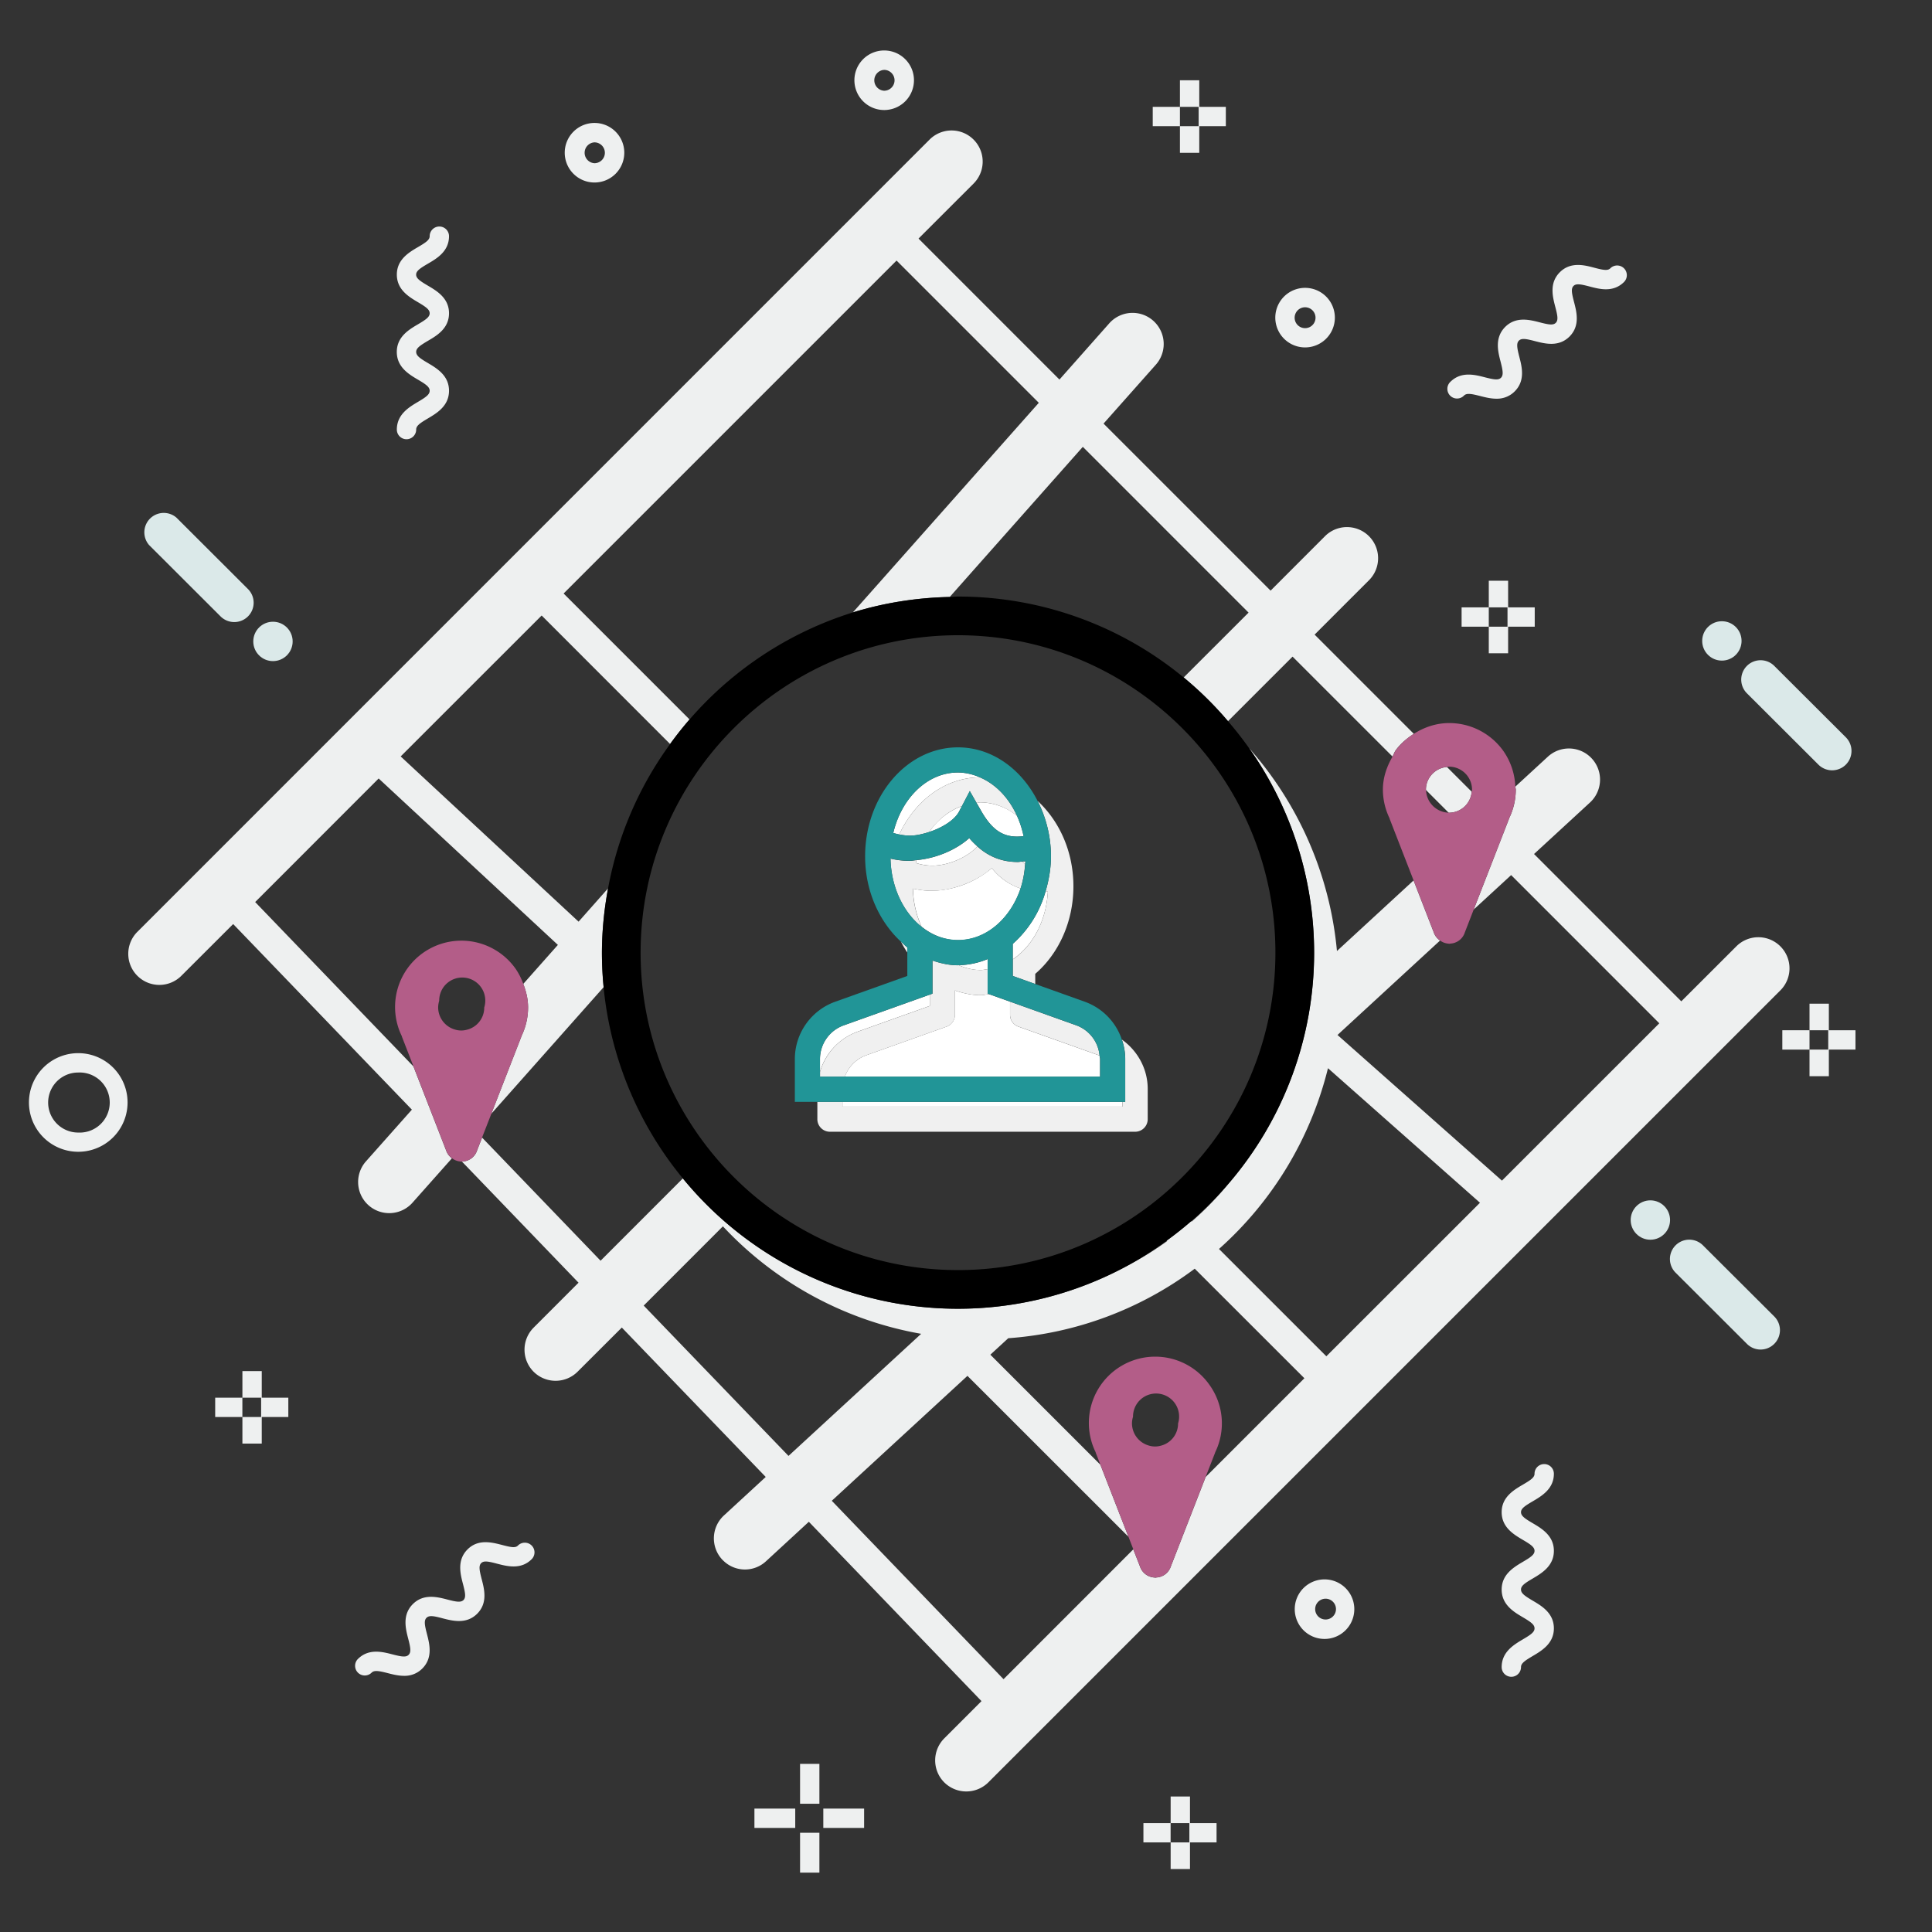 <svg xmlns="http://www.w3.org/2000/svg" width="49.955" height="49.956" viewBox="0 0 49.955 49.956"><rect x="0" y="0" width="49.955" height="49.956" fill="#333333" stroke="none"/><path fill="none" d="M9.791 20.129l-3.193 3.195 4.092 4.25-.3-.771.002-.004a1.727 1.727 0 0 1-.175-.75 1.716 1.716 0 0 1 1.717-1.716c.58 0 1.095.285 1.405.729.082.115.14.247.191.38l.895-1.009-4.634-4.304zM15.604 25.53l-2.9 3.268-.241.617 3.064 3.184 2.128-2.129a9.16 9.16 0 0 1-2.046-4.934l-.005-.006zM14.005 15.917l-3.645 3.644 4.6 4.272.762-.86a9.153 9.153 0 0 1 1.604-3.734l-3.321-3.322zM30.269 47.139h.484v.5h-.484zM35.932 21.165a1.718 1.718 0 0 1-.175-.748c0-.314.102-.6.25-.854l-2.584-2.583-1.669 1.669c.19.221.369.452.538.691a9.162 9.162 0 0 1 2.277 5.252l1.981-1.825-.621-1.597.003-.005zM30.179 32.09l-.013-.012a9.148 9.148 0 0 1-.938.606c.332-.175.647-.376.951-.594zM37.874 24.118a.414.414 0 0 1-.375.281c-.009.004-.017.004-.025.004-.012 0-.024-.004-.035-.004a.408.408 0 0 1-.202-.079l-2.652 2.442 4.252 3.766 4.069-4.068-3.831-3.832-.968.891-.231.595-.002.004zM30.801 31.576l.011.011c.342-.301.663-.624.951-.978a9.343 9.343 0 0 1-.962.967zM6.268 36.139h.484v.5h-.484z"/><circle fill="none" cx="33.745" cy="8.214" r=".269"/><circle fill="none" cx="22.86" cy="2.076" r=".269"/><path fill="none" d="M30.509 2.763h.484v.5h-.484z"/><circle fill="none" cx="15.37" cy="3.95" r=".269"/><path fill="none" d="M38.062 20.417a.597.597 0 0 0-.594-.594c-.019 0-.035.007-.054.009l.64.639c.001-.019.008-.035.008-.054zM22.053 15.835l4.807-5.419-3.678-3.678-8.609 8.609 3.256 3.256a9.239 9.239 0 0 1 4.224-2.768zM38.495 15.704h.484v.5h-.484zM30.607 17.518l1.678-1.677-4.286-4.286-3.441 3.881c.072-.001.142-.011.214-.011 2.213 0 4.247.786 5.835 2.093zM37.306 20.989a.662.662 0 0 0 .151.024l-.585-.585a.598.598 0 0 0 .434.561zM25.014 35.575l-3.508 3.23 4.441 4.613 3.356-3.357-.127-.326z"/><circle fill="none" cx="34.274" cy="41.607" r=".269"/><path fill="none" d="M29.705 37.377a.529.529 0 0 0 .309.004.59.59 0 0 0 .425-.734.596.596 0 0 0-1.169.158c0 .272.185.502.435.572zM31.519 32.293l2.776 2.775 3.972-3.971-3.93-3.479a9.196 9.196 0 0 1-2.818 4.675zM46.788 26.639h.484v.5h-.484z"/><path fill="none" d="M30.892 32.804a9.14 9.14 0 0 1-4.822 1.798l-.463.426 2.845 2.845-.122-.313.002-.004a1.727 1.727 0 0 1-.175-.75 1.716 1.716 0 0 1 1.717-1.716c.58 0 1.095.285 1.405.729a1.704 1.704 0 0 1 .14 1.738l.001.004-.246.631 2.553-2.553-2.835-2.835zM11.766 26.622a.529.529 0 0 0 .309.004.59.59 0 0 0 .425-.734.596.596 0 0 0-1.169.158.597.597 0 0 0 .435.572zM18.692 31.709l-2.048 2.049 3.744 3.887 3.431-3.156a9.185 9.185 0 0 1-5.127-2.78z"/><circle fill="none" cx="2.021" cy="28.507" r=".776"/><path fill="#EEF0F0" d="M33.745 8.983a.77.77 0 1 0 0-1.54.77.77 0 0 0 0 1.54zm0-1.038a.27.27 0 0 1 .27.269.27.27 0 1 1-.27-.269zM37.792 15.704h.703v.5h-.703z"/><path fill="#EEF0F0" d="M38.995 16.891v-.687h.688v-.5h-.688v-.688h-.5v.688h.484v.5h-.484v.687zM37.854 10.228c.069-.068.184-.048.416.011.125.032.271.07.422.07a.642.642 0 0 0 .473-.189c.278-.278.187-.635.119-.895-.059-.231-.079-.348-.011-.417.07-.069.185-.048.415.012.26.067.615.159.894-.118.277-.278.185-.634.117-.894-.06-.23-.081-.347-.013-.415.068-.067.186-.045.412.014.26.069.613.163.893-.115a.25.25 0 1 0-.354-.354c-.065.066-.181.046-.412-.015-.259-.069-.615-.161-.893.116-.278.278-.186.634-.118.894.061.23.081.346.014.414-.069.069-.185.047-.415-.012-.26-.067-.615-.159-.894.118-.278.281-.187.637-.119.897.059.231.079.348.011.417s-.184.048-.416-.011c-.26-.067-.615-.16-.895.119a.25.25 0 1 0 .354.353zM13.393 39.962c-.065.068-.181.046-.412-.015-.26-.066-.615-.162-.893.116-.277.278-.185.634-.117.894.06.231.081.347.013.415-.069.067-.185.047-.415-.013-.26-.067-.616-.16-.895.118-.278.279-.186.635-.119.895.06.23.08.347.011.416-.067.069-.184.049-.417-.011-.259-.067-.615-.159-.894.118a.25.25 0 1 0 .354.354c.067-.066.183-.048.415.012.125.032.272.07.422.07a.639.639 0 0 0 .474-.189c.278-.279.186-.635.119-.895-.06-.23-.08-.347-.011-.416.068-.068.185-.049.415.013.26.067.616.159.895-.118.277-.278.185-.634.117-.894-.06-.231-.081-.347-.013-.415.067-.067.182-.046.412.015.259.067.616.161.893-.116a.25.25 0 1 0-.354-.354z"/><path fill="#DBE9E9" d="M5.704 15.939a.502.502 0 0 0 .708-.001.5.5 0 0 0 0-.707l-1.85-1.847a.502.502 0 0 0-.708.708l1.85 1.847zM44.026 32.194a.5.5 0 0 0-.707.707l1.85 1.846a.498.498 0 0 0 .708 0 .5.5 0 0 0 0-.707l-1.851-1.846z"/><circle fill="#DBE9E9" cx="7.058" cy="16.585" r=".509"/><circle fill="#DBE9E9" cx="42.673" cy="31.546" r=".509"/><path fill="#EEF0F0" d="M20.687 45.608h.5v1.031h-.5zM21.288 46.764h1.055v.5h-1.055zM19.507 46.764h1.055v.5h-1.055zM20.687 47.389h.5v1.031h-.5zM47.288 26.639v-.687h-.5v.687h.484v.5h-.484v.688h.5v-.688h.688v-.5z"/><path fill="#EEF0F0" d="M46.085 26.639h.703v.5h-.703zM30.993 3.263h-.484v.688h.5v-.688h.687v-.5h-.687v-.687h-.5v.687h.484zM29.806 2.763h.703v.5h-.703zM30.769 46.452h-.5v.687h.484v.5h-.484v.688h.5v-.688h.687v-.5h-.687zM29.565 47.139h.703v.5h-.703zM2.021 27.231a1.275 1.275 0 1 0 .005 2.55 1.275 1.275 0 0 0-.005-2.55zm0 2.053a.776.776 0 0 1 0-1.552.777.777 0 1 1 0 1.552zM15.37 4.719a.77.77 0 1 0-.768-.77.77.77 0 0 0 .768.77zm0-1.038a.27.27 0 0 1 .27.269.27.27 0 0 1-.27.27.27.27 0 0 1 0-.539zM34.274 40.838a.77.77 0 1 0 .003 1.539.77.77 0 0 0-.003-1.539zm0 1.037a.269.269 0 1 1 .27-.27.27.27 0 0 1-.27.27zM10.809 10.39c-.231.137-.548.324-.548.717a.25.25 0 0 0 .5 0c0-.098.097-.166.302-.287.231-.137.547-.323.547-.717s-.316-.58-.547-.717c-.206-.121-.302-.189-.302-.287 0-.097.097-.164.301-.285.231-.134.548-.321.548-.714 0-.393-.317-.579-.548-.715-.205-.121-.302-.188-.302-.284 0-.094.096-.161.301-.281.232-.135.549-.32.549-.713a.25.25 0 0 0-.5 0c0 .095-.097.162-.301.281-.231.135-.548.321-.548.712 0 .393.317.579.548.715.205.122.301.189.301.285 0 .097-.097.164-.302.285-.231.136-.548.322-.548.715 0 .394.316.581.548.717.205.121.302.189.302.286s-.096.166-.301.287zM36.896 20.243a.547.547 0 0 0-.026.174l.002.011.585.585.011.001a.589.589 0 0 0 .585-.543l-.64-.639a.594.594 0 0 0-.517.411zM11.536 29.75l-.001-.004-.845-2.172-4.092-4.25 3.193-3.195 4.634 4.303-.895 1.009c.074.191.124.392.124.608a1.7 1.7 0 0 1-.175.75l.001.004-.776 1.994 2.9-3.268.006.005a9.28 9.28 0 0 1-.046-.902c0-.568.059-1.121.158-1.661l-.762.86-4.6-4.272 3.645-3.644 3.321 3.322c.159-.219.326-.431.503-.635l-3.256-3.256 8.609-8.609 3.678 3.678-4.807 5.419a9.169 9.169 0 0 1 2.504-.399l3.441-3.881 4.286 4.286-1.678 1.677a9.13 9.13 0 0 1 1.146 1.13l1.669-1.669 2.584 2.583c.032-.056.051-.12.089-.171.125-.167.286-.302.463-.415l-2.566-2.566 1.422-1.422a.805.805 0 0 0-1.138-1.138l-1.422 1.423-4.319-4.319 1.352-1.523a.805.805 0 0 0-1.204-1.07l-1.288 1.454-3.644-3.645 1.423-1.422a.803.803 0 1 0-1.137-1.138L3.556 24.09a.804.804 0 1 0 1.137 1.137l1.336-1.334 4.621 4.799-1.187 1.336a.806.806 0 0 0 .032 1.104l.035.033a.805.805 0 0 0 1.136-.068l1.019-1.147a.422.422 0 0 1-.149-.2z"/><path fill="#EEF0F0" d="M46.034 24.469a.805.805 0 0 0-1.138 0l-1.423 1.422-3.808-3.809 1.447-1.332a.803.803 0 1 0-1.09-1.184l-.841.774c.001.026.012.05.012.076 0 .268-.064.523-.175.748l.001.004-.914 2.35.968-.891 3.831 3.832-4.069 4.068-4.252-3.766 2.652-2.442a.413.413 0 0 1-.16-.202l-.001-.004-.524-1.348-1.981 1.825a9.175 9.175 0 0 0-2.277-5.252 9.163 9.163 0 0 1-.529 11.27 8.212 8.212 0 0 1-.951.978l-.011-.011a9.343 9.343 0 0 1-.635.503l.013.012a8.323 8.323 0 0 1-.951.595 9.191 9.191 0 0 1-11.571-2.216l-2.128 2.129-3.064-3.184-.129.332-.001.004a.416.416 0 0 1-.375.283c-.005.002-.01.002-.015.002l3.014 3.131-1.163 1.164a.808.808 0 0 0 0 1.137.806.806 0 0 0 1.139 0l1.143-1.141 3.721 3.863-1.081.996a.805.805 0 0 0-.047 1.137c.008.008.016.018.023.023a.8.8 0 0 0 1.113.023l1.107-1.02 4.464 4.637-.962.963a.806.806 0 0 0 0 1.139.809.809 0 0 0 1.138 0l20.481-20.48a.804.804 0 0 0-.001-1.138zM20.388 37.645l-3.744-3.887 2.048-2.049a9.179 9.179 0 0 0 5.126 2.779l-3.43 3.157zm9.886 2.857l-.001.004a.416.416 0 0 1-.375.283c-.009.004-.017.004-.025.004-.012 0-.024-.004-.035-.004a.42.42 0 0 1-.362-.283l-.001-.004-.172-.441-3.355 3.357-4.441-4.613 3.508-3.23 4.162 4.16-.725-1.862-2.845-2.845.463-.426a9.14 9.14 0 0 0 4.822-1.798l2.835 2.833-2.553 2.553-.9 2.312zm4.021-5.433l-2.776-2.775a9.205 9.205 0 0 0 2.818-4.674l3.93 3.479-3.972 3.97zM22.86 2.845a.77.77 0 1 0-.768-.77.77.77 0 0 0 .768.77zm0-1.038a.27.27 0 0 1 .27.269.27.27 0 0 1-.27.27.27.27 0 0 1 0-.539z"/><path fill="#DBE9E9" d="M45.169 17.926l1.85 1.846a.502.502 0 0 0 .708-.001.5.5 0 0 0 0-.707l-1.85-1.846a.5.5 0 0 0-.708.708z"/><circle fill="#DBE9E9" cx="44.522" cy="16.572" r=".509"/><path fill="#B35D88" d="M31.419 37.555a1.704 1.704 0 0 0-.14-1.738 1.715 1.715 0 0 0-2.947 1.737l-.002.004.122.313.725 1.862.127.326.172.441.001.004a.42.42 0 0 0 .362.283c.011 0 .023.004.035.004.009 0 .017 0 .025-.004a.416.416 0 0 0 .375-.283l.001-.004.899-2.312.246-.631-.001-.002zm-2.123-.922a.596.596 0 1 1 1.165.172.59.59 0 0 1-.447.576.544.544 0 0 1-.309-.004.598.598 0 0 1-.436-.572.578.578 0 0 1 .027-.172z"/><path fill="#FFF" d="M24.106 22.382c.429 0 .923-.226 1.165-.498a1.919 1.919 0 0 1-.209-.213c-.348.31-.866.526-1.366.569l-.018.072a1.4 1.4 0 0 0 .428.07zM24.028 21.512c.343-.112.658-.311.772-.531l.073-.141a1.753 1.753 0 0 0-.845.672zM25.353 25.082c.063 0 .123-.015.184-.023v-.26a2.05 2.05 0 0 1-.747.158c.177.075.364.125.563.125zM23.251 21.577c.405-.871 1.182-1.47 2.084-1.478a1.431 1.431 0 0 0-.564-.125c-.796 0-1.461.663-1.674 1.563.05.016.103.03.154.04zM24.691 25.61v.629c0 .137-.086.26-.216.306l-2.081.742a.925.925 0 0 0-.55.553h6.6v-.458c0-.029-.011-.057-.014-.086-.006-.002-.011-.007-.017-.009l-2.081-.742a.325.325 0 0 1-.216-.306V25.9l-.544-.194c-.074.008-.145.026-.221.026-.229 0-.448-.051-.66-.122zM27.094 23.044l-.06.006a2.83 2.83 0 0 1-.848 1.355v.402c.515-.347.871-.999.908-1.763zM23.024 22.199c0 .014.003.027.003.041l.01-.037-.013-.004zM25.251 20.76l.12.21c.305.532.614.71 1.096.65a2.473 2.473 0 0 0-.171-.526 1.51 1.51 0 0 0-.943-.347c-.035.001-.068.011-.102.013zM26.513 22.27c-.03.002-.063.008-.093.009a.798.798 0 0 0 .088.054l.005-.063zM21.783 28.49h7.242v.123h-7.242zM26.389 22.973a1.583 1.583 0 0 1-.743-.526 2.494 2.494 0 0 1-1.539.586c-.177 0-.342-.02-.501-.058.008.358.09.692.223.987.273.217.596.347.943.347.727-.001 1.352-.553 1.617-1.336zM22.175 26.675l1.866-.666v-.292l-2.228.796a.925.925 0 0 0-.611.868v.332a1.57 1.57 0 0 1 .973-1.038z"/><path fill="transparent" d="M32.979 24.633c0-4.526-3.682-8.208-8.207-8.208s-8.207 3.682-8.207 8.208c0 4.525 3.682 8.207 8.207 8.207s8.207-3.681 8.207-8.207zm-11.521 4.63a.325.325 0 0 1-.325-.325v-.448h-.581v-1.108c0-.662.419-1.256 1.042-1.48l1.866-.667v-.605a3.15 3.15 0 0 1-.165-.282c-.56-.517-.926-1.308-.926-2.206 0-1.554 1.078-2.818 2.402-2.818.877 0 1.638.56 2.058 1.386.56.516.926 1.308.926 2.206 0 .931-.392 1.751-.987 2.265v.263l1.284.459c.46.165.805.532.956.978.408.29.668.759.668 1.275v.783c0 .18-.146.325-.325.325h-7.893z"/><path d="M30.607 17.518a9.158 9.158 0 0 0-5.836-2.093c-.072 0-.142.009-.214.011-.869.02-1.71.154-2.504.399a9.227 9.227 0 0 0-4.727 3.404 9.147 9.147 0 0 0-1.604 3.734 9.187 9.187 0 0 0-.158 1.661 9.169 9.169 0 0 0 2.092 5.836 9.19 9.19 0 0 0 11.571 2.216c.326-.182.638-.388.938-.606a9.343 9.343 0 0 0 1.597-1.47 9.159 9.159 0 0 0-.009-11.961 9.07 9.07 0 0 0-1.146-1.131zM24.771 32.84c-4.525 0-8.207-3.682-8.207-8.207 0-4.526 3.682-8.208 8.207-8.208s8.207 3.682 8.207 8.208c.001 4.526-3.681 8.207-8.207 8.207z"/><path fill="#F0F0F0" d="M26.333 26.544l2.081.742c.006.002.011.007.017.009a.92.92 0 0 0-.598-.782l-1.716-.613v.339c0 .137.087.26.216.305zM22.395 27.287l2.081-.742a.325.325 0 0 0 .216-.306v-.629c.211.071.43.122.661.122.076 0 .147-.018.221-.026l-.037-.013v-.634c-.061.008-.121.023-.184.023a1.44 1.44 0 0 1-.563-.125l-.018.002c-.231 0-.45-.051-.661-.122v.856l-.069.025v.292l-1.866.666c-.48.171-.833.564-.973 1.038v.126h.643a.916.916 0 0 1 .549-.553z"/><path fill="#F0F0F0" d="M29.351 29.263c.18 0 .325-.146.325-.325v-.783c0-.517-.26-.985-.668-1.275.055.159.087.328.087.502v1.108h-.069v.123h-7.242v-.123h-.65v.448c0 .18.146.325.325.325h7.892zM23.251 21.577c.088.016.176.03.274.03.163 0 .335-.041.503-.095.221-.318.512-.553.846-.672l.202-.386.175.307c.034-.002.067-.013.102-.013.348 0 .671.13.943.347-.209-.464-.549-.82-.96-.995-.903.007-1.68.606-2.085 1.477zM23.295 24.347c.05.099.105.191.165.282v-.133c-.058-.044-.11-.099-.165-.149zM27.034 23.051l.06-.006c-.037.764-.393 1.416-.907 1.764v.426l.581.208v-.263c.596-.513.987-1.334.987-2.265 0-.897-.366-1.689-.926-2.206.214.421.345.907.345 1.432 0 .32-.056.623-.14.91zM24.106 23.033c.492 0 1.125-.217 1.539-.586.214.264.461.432.743.526.066-.199.103-.416.119-.64a.798.798 0 0 1-.088-.054c-.031.001-.066.01-.097.01-.416 0-.758-.138-1.052-.404-.242.272-.736.498-1.165.498a1.4 1.4 0 0 1-.428-.07l.018-.072c-.057.005-.115.018-.171.018a2.14 2.14 0 0 1-.488-.055l-.01.037c.027.723.337 1.353.801 1.722a2.533 2.533 0 0 1-.223-.987c.161.037.325.057.502.057z"/><path fill="#219597" d="M29.025 28.49h.069v-1.108c0-.174-.032-.343-.087-.502a1.572 1.572 0 0 0-.956-.978l-1.284-.459-.581-.208V24.407a2.83 2.83 0 0 0 .848-1.355c.084-.287.14-.59.14-.91 0-.525-.131-1.011-.345-1.432-.42-.826-1.181-1.386-2.058-1.386-1.325 0-2.402 1.264-2.402 2.818 0 .898.367 1.689.926 2.206.055.05.106.104.165.149v.738l-1.866.667a1.575 1.575 0 0 0-1.042 1.48v1.108H29.025zm-5.197-4.529c-.463-.369-.773-.999-.801-1.722 0-.014-.003-.027-.003-.041l.013.003c.155.036.316.055.488.055.056 0 .114-.013.171-.018.5-.043 1.019-.259 1.366-.569.066.082.137.148.209.213a1.5 1.5 0 0 0 1.052.404c.03 0 .065-.008.097-.01.029-.001.062-.006.093-.009a2.687 2.687 0 0 1-.124.702c-.265.783-.89 1.335-1.617 1.335a1.48 1.48 0 0 1-.944-.343zm.943-3.987c.198 0 .386.05.564.125.412.175.751.531.96.995.074.165.133.339.171.526-.481.06-.791-.118-1.096-.65l-.12-.21-.175-.307-.202.386-.073.141c-.115.22-.43.418-.772.531-.168.055-.34.095-.503.095a1.493 1.493 0 0 1-.428-.07c.214-.899.879-1.562 1.674-1.562zm-3.569 7.739v-.332c0-.388.246-.736.611-.868l2.228-.796.069-.025v-.856c.211.071.43.122.661.122l.018-.002a2.05 2.05 0 0 0 .747-.158v.894l.037.013.544.194 1.716.613a.923.923 0 0 1 .598.782c.003.029.014.057.014.086v.458H21.202v-.125z"/><path fill="#B35D88" d="M12.334 29.75l.001-.004.129-.332.241-.617.776-1.994-.001-.004c.11-.227.175-.48.175-.75 0-.216-.05-.417-.124-.608a1.713 1.713 0 0 0-.191-.38 1.715 1.715 0 0 0-2.947 1.737l-.002.004.3.771.845 2.172.001.004c.027.08.081.147.148.198a.413.413 0 0 0 .214.085c.011 0 .023.004.035.004a.036.036 0 0 0 .01-.002c.005 0 .01 0 .015-.002a.411.411 0 0 0 .375-.282zm-.978-3.873a.596.596 0 1 1 1.165.172.59.59 0 0 1-.447.576.544.544 0 0 1-.309-.004.598.598 0 0 1-.436-.572.612.612 0 0 1 .027-.172zM36.096 19.391c-.038.051-.057.116-.089.171-.148.254-.25.541-.25.854 0 .268.065.523.175.748l-.002.004.621 1.597.524 1.348.001.004a.413.413 0 0 0 .16.202.412.412 0 0 0 .202.079c.011 0 .023.004.035.004.009 0 .017 0 .025-.004a.414.414 0 0 0 .375-.281l.001-.004.231-.595.914-2.35-.001-.004c.11-.225.175-.48.175-.748 0-.026-.011-.05-.012-.076a1.72 1.72 0 0 0-.304-.915 1.717 1.717 0 0 0-1.405-.729c-.339 0-.648.108-.915.278a1.764 1.764 0 0 0-.461.417zm1.372.432a.597.597 0 0 1 .594.594c0 .019-.008.036-.009.054a.589.589 0 0 1-.585.543l-.011-.001a.604.604 0 0 1-.585-.586l-.002-.011a.592.592 0 0 1 .544-.585c.019-.001.035-.008.054-.008z"/><path fill="#EEF0F0" d="M39.629 38.82c.231-.136.549-.321.549-.714a.25.25 0 0 0-.5 0c0 .096-.097.162-.302.282-.231.136-.548.32-.548.712 0 .393.316.579.548.716.205.12.302.188.302.284s-.097.164-.302.284c-.231.137-.548.323-.548.716 0 .394.316.581.548.717.205.122.302.189.302.287 0 .097-.097.164-.301.284-.231.137-.549.324-.549.718a.25.25 0 0 0 .5 0c0-.098.097-.165.303-.287.23-.136.547-.322.547-.715 0-.394-.316-.581-.548-.717-.205-.122-.302-.189-.302-.287 0-.097.097-.164.302-.284.231-.137.548-.323.548-.716s-.316-.579-.548-.716c-.205-.12-.302-.188-.302-.284 0-.094.097-.161.301-.28zM6.768 35.452h-.5v.687h.484v.5h-.484v.688h.5v-.688h.687v-.5h-.687zM5.564 36.139h.703v.5h-.703z"/></svg>
